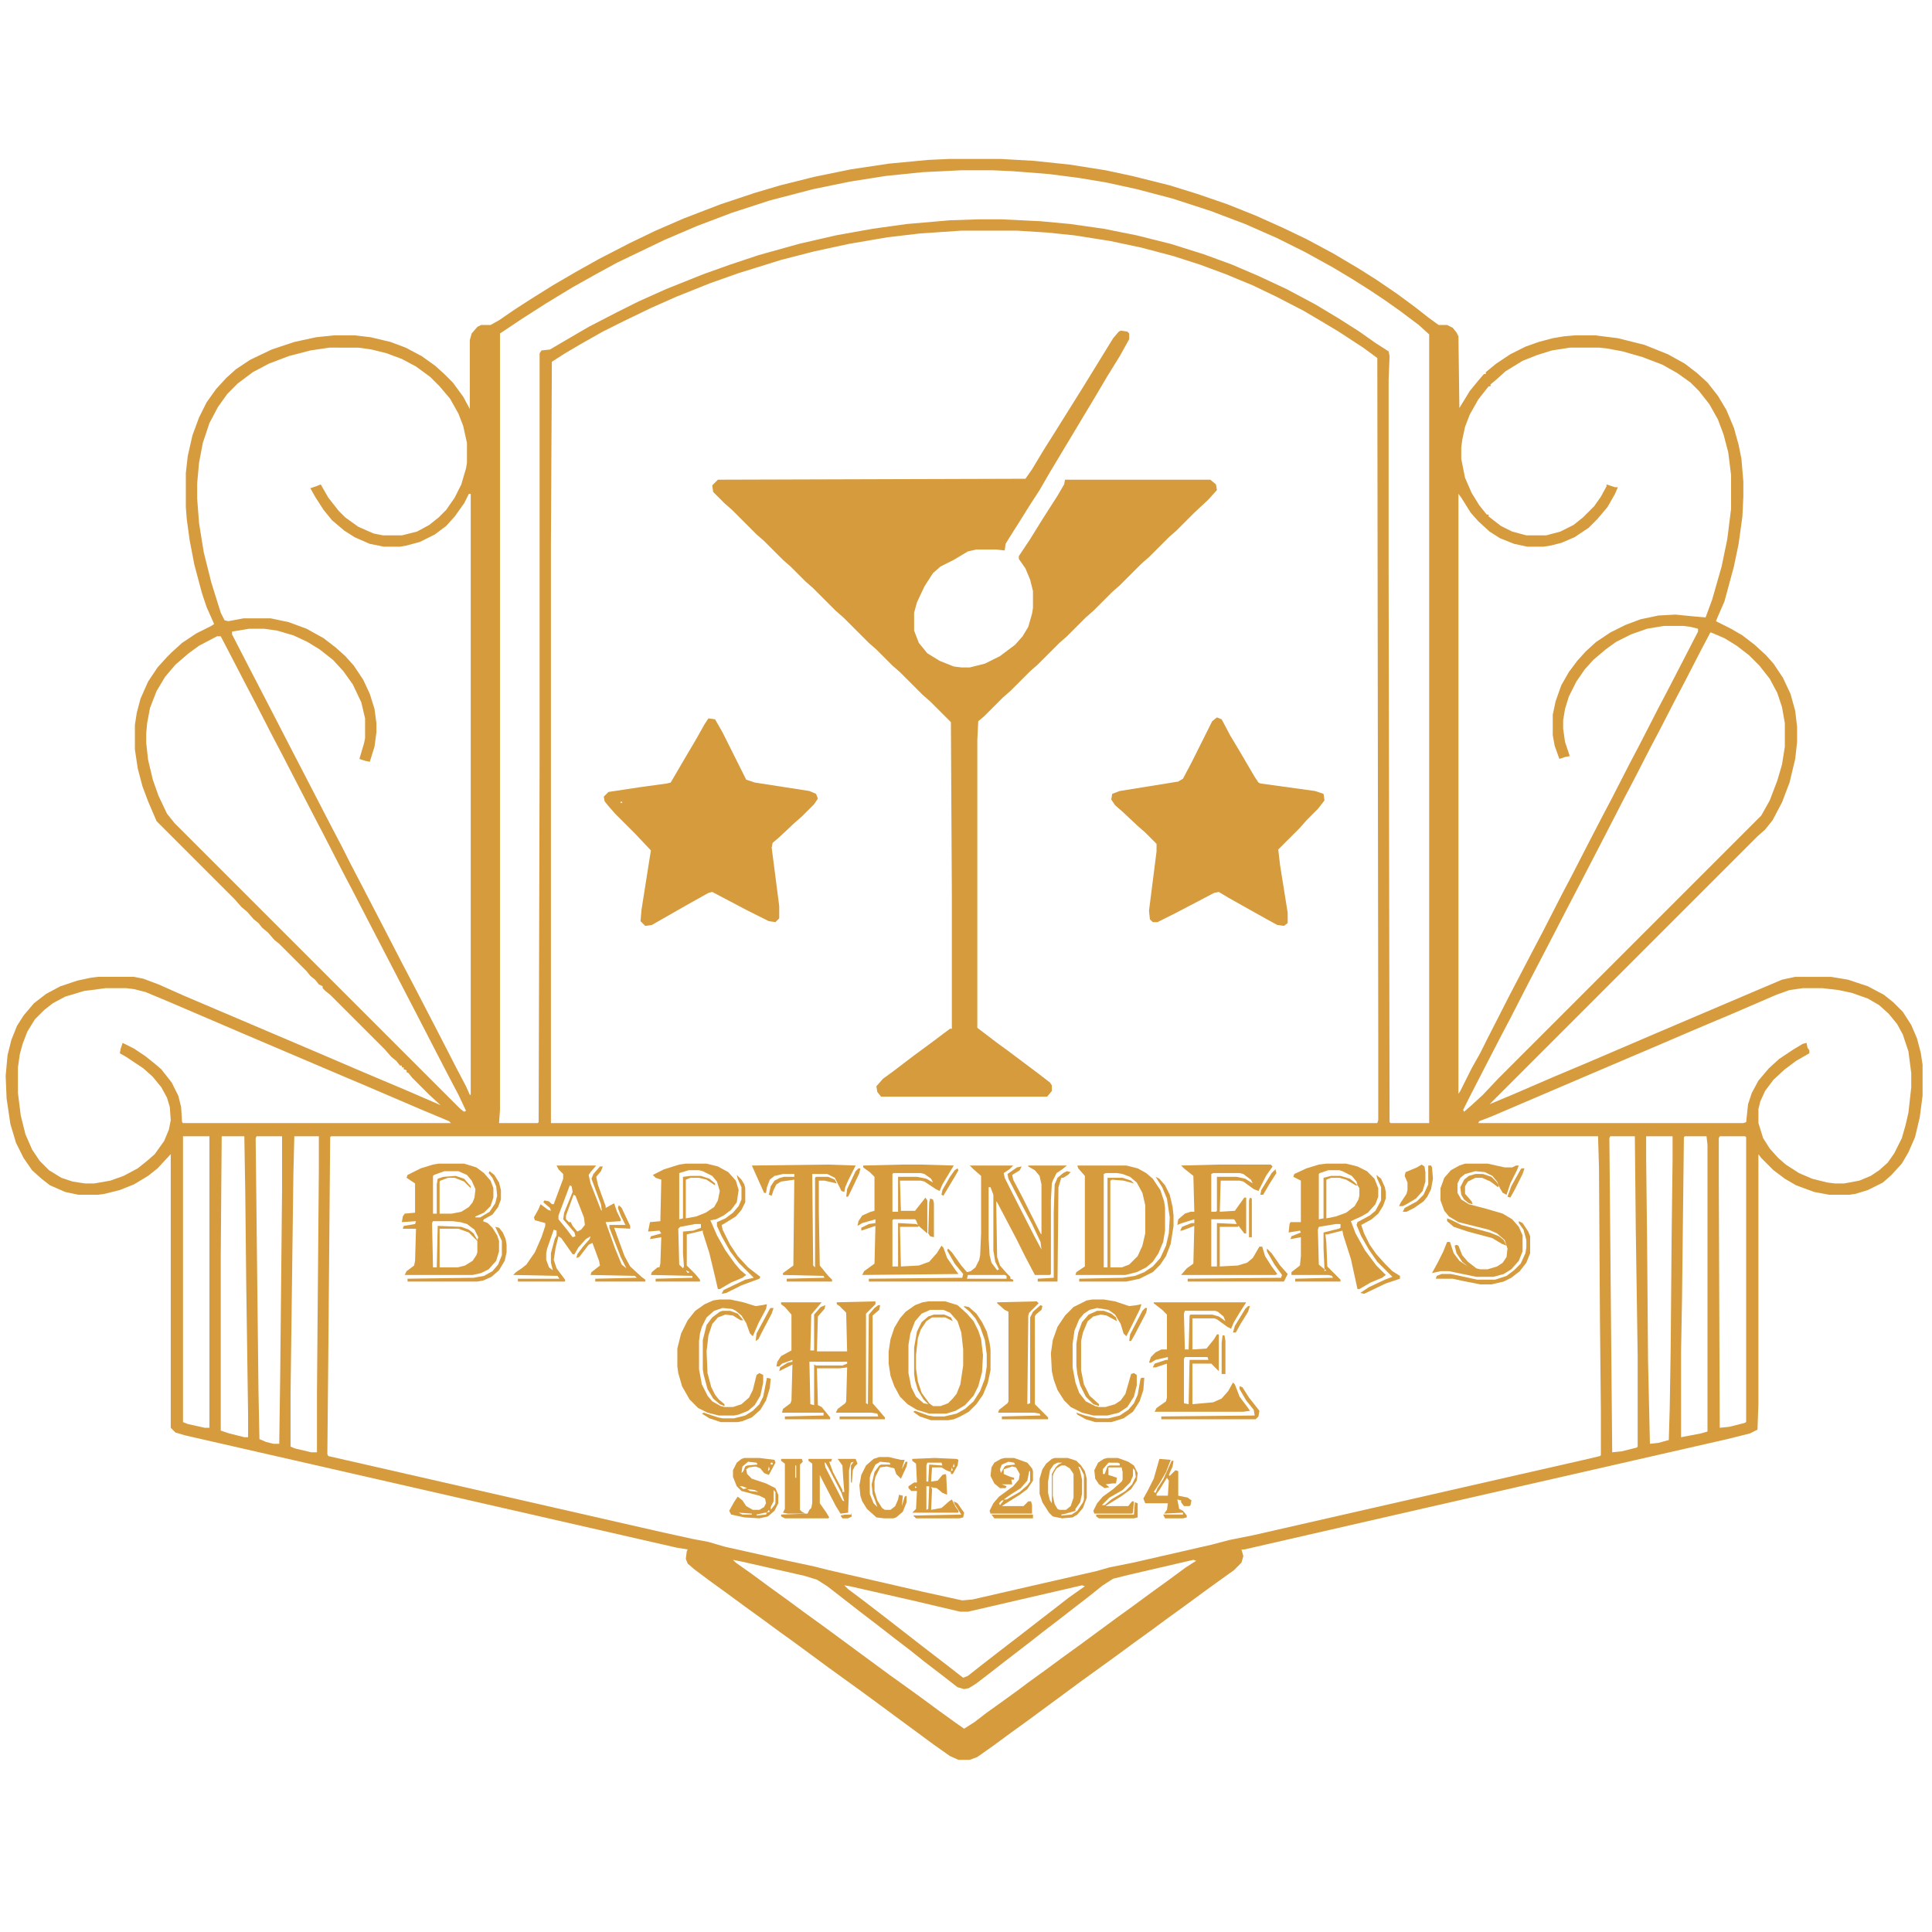 <?xml version="1.0" encoding="UTF-8"?>
<svg version="1.1" viewBox="0 0 2048 1743" width="1280" height="1280" xmlns="http://www.w3.org/2000/svg">
<path transform="translate(1006,16)" d="m0 0h55l35 2 38 4 38 6 28 6 40 10 29 9 32 11 30 12 29 13 25 12 28 15 27 16 19 12 22 15 19 14 14 11 11 8h9l6 3 4 5 2 4 1 76 11-18 9-11 6-7h2v-2l11-9 15-10 16-8 14-5 15-4 12-2 11-1h22l24 3 28 7 25 10 18 10 13 10 11 10 11 14 9 15 8 19 5 18 3 15 2 24v16l-1 21-4 29-5 24-10 37-7 16-2 5 16 8 12 7 13 10 12 11 8 9 10 15 8 17 5 18 2 17v16l-2 18-6 25-8 21-10 19-8 10-8 7-284 284 24-10 44-19 38-16 70-30 108-46 26-11 14-3h38l18 3 21 7 17 9 10 8 10 10 9 14 6 14 4 15 2 13v33l-3 23-5 21-7 16-7 12-11 12-9 8-16 8-13 4-7 1h-21l-16-3-19-7-12-7-12-9-13-13-3-4v265l-1 27-8 4-24 6-320 73-192 44h-3l2 7-2 7-8 8-14 10-18 13-19 14-18 13-19 14-18 13-19 14-36 26-57 42-18 13-19 14-17 12-8 3h-12l-9-4-17-12-76-56-36-26-38-28-14-10-19-14-18-13-19-14-18-13-16-12-7-6-2-5 1-8 1-2-12-2-521-119-10-3-5-5v-290l-1 1-13 14-10 8-15 9-15 6-16 4-7 1h-21l-14-3-16-7-9-7-10-9-9-13-8-16-6-20-4-27-1-24 2-22 4-16 6-15 7-11 11-13 13-10 15-8 18-6 14-3 8-1h38l10 2 16 6 27 12 141 60 49 21 45 19 37 16-12-11-18-18-4-5-2-1v-2l-3-1v-2h-2v-2h-2l-4-5-5-4-7-8-58-58-5-4-3-3v-2l-4-2-4-5-5-4-4-5-29-29-5-4-7-8-6-5-4-5-5-4-7-8-6-5-7-8-83-83-9-21-6-16-5-19-3-20v-26l2-13 4-15 8-18 10-15 10-11 5-5 11-10 15-10 16-8 3-2-8-18-5-15-8-30-5-26-3-22-1-13v-36l2-18 5-22 7-19 8-16 10-14 11-12 10-9 15-10 23-11 24-8 23-5 19-2h22l17 2 21 5 16 6 17 9 14 10 10 9 9 9 11 15 7 13v-73l2-7 6-7 4-2h10l9-5 16-11 17-11 24-15 24-14 25-14 33-17 27-13 30-13 39-15 36-12 27-8 36-9 39-8 40-6 42-4zm13 12-41 2-39 4-38 6-39 8-46 12-40 13-37 14-35 15-50 24-22 12-25 14-28 17-25 16-24 16v823l-1 14h41l1-1 1-383v-432l2-3 9-1 17-10 24-14 29-15 24-12 29-13 40-16 28-10 30-10 43-12 39-9 39-7 36-5 46-4 30-1h25l41 2 32 3 35 5 35 7 36 9 35 11 30 11 28 12 30 14 30 16 25 15 22 14 17 12 14 9 1 5-1 25v199l1 588 1 1h41v-836l-11-10-20-15-17-12-15-10-19-12-20-12-29-16-30-15-34-15-37-14-40-13-38-10-32-7-30-5-31-4-38-3-22-1zm0 64-44 3-34 4-41 7-37 8-35 9-45 14-31 11-35 14-27 12-29 14-22 11-23 13-17 10-14 9-1 193v614h876l1-3v-91l-1-717-15-11-26-17-15-9-22-13-29-15-25-12-29-12-27-10-28-9-34-9-33-7-38-6-29-3-32-2zm-670 124-20 3-23 6-21 8-17 9-16 12-11 11-10 14-9 17-7 21-4 21-2 22v16l2 26 5 31 8 32 10 32 4 8 4 1 16-3h29l19 4 19 7 18 10 13 10 10 9 9 10 10 15 7 15 5 16 2 15v10l-2 15-5 16-5-1-6-2 5-17 1-5v-21l-4-17-9-19-10-14-11-12-14-11-13-8-15-7-17-5-14-2h-16l-18 3v3l17 33 29 56 17 33 14 27 30 58 10 19 8 16 12 23 28 54 16 31 10 19 28 54 19 37 10 19 4 9h1v-637h-2l-5 10-10 14-9 10-12 9-16 8-15 4-6 1h-17l-15-3-16-7-11-7-13-11-9-11-9-14-5-9 6-2 5-2 8 14 11 14 7 7 14 10 16 7 10 2h20l16-4 13-7 10-8 8-8 9-13 7-14 5-17 1-6v-21l-4-18-5-13-9-16-11-13-10-10-15-11-15-8-16-6-16-4-14-2zm1315 0-19 3-16 5-15 6-18 11-10 9-6 5v2h-2l-11 14-9 16-5 13-3 14-1 8v12l4 20 7 16 8 13 8 10h2v2l13 10 12 6 15 4h21l15-4 14-7 10-8 12-12 7-10 6-11v-2l9 3h3l-3 7-8 14-11 13-9 9-15 10-14 6-12 3-7 1h-17l-14-3-15-6-11-7-12-11-8-9-10-16-3-4v636l2-3 12-24 9-16 8-16 24-47 24-46 10-19 21-41 10-19 18-35 14-27 10-19 20-39 10-19 20-39 10-19 15-29 17-33v-3l-8-2-8-1h-20l-18 3-17 6-16 8-11 8-13 11-9 10-9 13-8 16-4 13-2 12v9l2 14 5 15-5 1-6 2-5-14-2-11v-22l3-14 6-17 8-14 9-12 9-10 11-10 15-10 16-8 16-6 19-4 18-1 20 2 12 1 7-19 10-35 6-29 4-32v-36l-3-24-5-19-6-16-9-16-11-14-9-9-14-10-16-9-21-8-21-6-16-3-9-1zm149 302-10 19-17 33-10 19-17 33-10 19-18 35-10 19-18 35-15 29-14 27-12 23-15 29-14 27-12 23-20 39-10 19-15 29-18 35-7 14 1 2 8-7 12-11 16-17 279-279 9-16 8-21 5-17 3-19v-25l-3-17-5-15-8-15-11-14-11-11-13-10-13-8-14-6zm-1583 4-19 10-11 8-14 12-11 13-9 15-7 18-3 16-1 11v10l2 18 5 21 6 17 9 19 8 10 303 303 4 3 2-1-8-17-10-19-14-27-17-33-56-108-15-29-10-19-20-39-12-23-15-29-17-33-10-19-18-35-12-23-14-27-12-23zm-118 373-23 3-20 6-13 7-9 7-10 10-8 13-5 13-3 11-2 14v27l3 24 5 20 7 16 8 12 10 10 13 8 12 4 13 2h10l17-3 14-5 15-8 10-8 8-7 10-14 5-12 2-10-1-14-3-10-6-11-9-11-10-9-18-12-7-4 1-5 2-6 12 6 12 8 10 8 7 6 11 14 7 14 3 12 1 16 1 1h284l-2-2-31-13-56-24-26-11-108-46-77-33-24-10-12-3-8-1zm1799 0-14 2-14 5-44 19-45 19-42 18-54 23-117 50-13 5-1 2h281l3-1 2-19 4-12 7-13 11-13 11-10 15-10 10-6 4-1 1 5 2 3v3l-14 8-12 9-12 11-9 12-5 11-2 8v15l5 16 7 11 9 10 8 7 14 9 14 6 16 4 8 1h10l16-3 12-5 9-6 9-8 7-10 8-16 4-14 3-13 3-27v-15l-3-23-6-18-6-11-9-11-10-9-12-7-17-6-14-3-17-2zm-334 124m-1383 33v303l5 2 18 4h5v-309zm41 0-1 128v184l9 3 16 4h4v-23l-2-141-1-95-1-60zm37 0-1 2 3 268 1 51 7 3 8 2h6l1-70 2-199v-57zm40 0-1 40-3 234v55l5 2 17 4h6v-63l2-236v-36zm39 0-1 1-2 233-1 103 1 2 355 81 32 7 16 3 17 5 67 15 28 6 16 4 100 23 41 9 11-1 74-17 57-13 14-4 25-5 83-19 19-5 25-5 285-65 66-15 17-4 1-1v-46l-1-100-1-159-1-33zm1356 0-1 2 3 333 10-1 16-4 1-1v-96l-2-134-1-99zm38 0v24l1 88 1 126 2 88 9-1 11-3 1-34 1-63 1-118 1-81v-26zm41 0-1 1-2 172-1 55v91l21-4 7-2v-304l-1-9zm37 0-1 2v46l1 261 10-1 16-4 2-1v-302l-1-1zm-1046 449 3 3 17 12 19 14 18 13 19 14 18 13 53 39 19 14 14 10 18 13 19 14 18 13 10 7 11-7 13-10 14-10 18-13 12-9 18-13 19-14 18-13 38-28 18-13 19-14 18-13 19-14 11-7-3-1-69 16-16 4-11 7-15 12-13 10-18 14-17 13-14 11-26 20-18 14-13 10-8 5-5 1-7-2-18-14-17-13-15-12-17-13-18-14-17-13-36-28-11-7-13-4-66-15zm118 27 4 4 16 12 26 20 36 28 26 20 18 14 5-2 14-11 18-14 26-20 18-14 13-10 18-14 17-12-3-1-121 28h-8l-51-12-66-15z" fill="#D59B3D"/>
<path transform="translate(1188,198)" d="m0 0 7 1 2 2v6l-10 18-13 21-13 22-48 80-11 19-11 17-10 16-12 19-3 5-1 7-9-1h-21l-9 2-15 9-14 7-8 7-9 14-8 17-3 11v19l5 13 9 11 13 8 15 6 8 1h9l16-4 16-8 16-12 8-9 6-10 4-14 1-6v-18l-3-12-5-12-7-10v-3l12-18 13-21 16-25 7-12 1-5h154l6 5 1 6-9 10-15 14-19 19-8 7-21 21-8 7-23 23-8 7-20 20-8 7-20 20-8 7-23 23-8 7-21 21-8 7-20 20-6 5-1 20v305l21 16 11 8 32 24 13 10 2 3v6l-5 6h-176l-4-5-1-6 7-8 11-8 21-16 19-14 20-15h2v-141l-1-184-22-22-8-7-24-24-8-7-17-17-8-7-27-27-8-7-24-24-8-7-16-16-8-7-20-20-8-7-26-26-8-7-12-12-1-7 6-6 326-1 7-10 12-20 12-19 30-48 32-52 6-7z" fill="#D59B3D"/>
<path transform="translate(751,609)" d="m0 0 7 1 8 14 25 50 9 3 58 9 7 3 2 5-4 6-13 13-8 7-16 15-7 6-1 5 8 62v13l-4 4-7-1-22-11-38-20-4 1-25 14-35 20-7 1-5-5 1-12 9-57 1-6-16-17-22-22-7-8-4-5-1-5 5-5 33-5 29-4 4-1 14-24 13-22 9-16zm-93 88v2l2-1z" fill="#D59B3D"/>
<path transform="translate(1290,608)" d="m0 0 5 2 9 17 9 15 17 29 4 6 2 1 58 8 9 3 1 7-7 9-12 12-7 8-23 23 2 17 8 50v11l-4 3-7-1-11-6-25-14-16-9-10-6-5 1-19 10-23 12-18 9h-5l-3-3-1-9 8-63v-8l-12-12-8-7-16-15-8-7-4-6 1-6 8-3 62-10 5-3 9-17 22-44z" fill="#D59B3D"/>
<path transform="translate(928,1227)" d="m0 0v3l-10 10v95l2 1 1-95 6-7 4-3h2l-1 5-7 6v93l7 8 6 7v2h-48v-3h41l-1-3-6-1h-38l2-4 8-6 1-2 1-36-8 1h-24l1 39 4 2 9 11v2h-48v-3l41-1v-3h-44l1-4 8-6 1-3 1-38-14 7 1-4 8-5 5-1v-2l-11 4-3 3h-3l1-5 4-6 11-6v-38l-7-8-4-3v-2h43l-6 7-5 6-1 38h4v-38l7-8 5-2-1 4-7 8-1 37h32l-1-41-7-7-3-2v-2zm-70 64 1 45 4 1v-43l2 1h28l5-2v-2z" fill="#D59B3D"/>
<path transform="translate(590,1083)" d="m0 0h42l-6 7-2 3 2 9 11 28 1 1-1-7-10-27 2-5 7-8h3l-2 5-5 6 2 9 8 22v2l9-5 3 9 4 8v2l-16 1 10 28 7 17 5 4-6-12-12-31v-3h17l-5-10-3-8 1-3 3 3 9 19v3l-17-1 11 30 6 11 12 11 4 3v2h-53v-3l44-1-2-2-47-1 1-3 9-7-1-5-7-19-4 2-10 13-3 1 1-4 6-8 7-8 1-3-5 3-8 9-4 7h-2l-12-17-3-2-3 12-2 13 3 9 9 12v2h-50v-3h44l-2-3-47-1 3-3 6-4 5-4 9-13 7-16 4-12v-3l-11-3-1-3 5-9 2-5 8 6 3 1-1-3-7-6 1-2 5 1 3 3h2l10-27v-5l-5-5zm14 21-12 32v4l9 11 6 8 3-1-1-4-12-14 1-7 9-22-1-6zm4 10-8 22v4l3 3h2l2 4 5 6 4-2 4-5-1-8-9-23zm-21 37-7 20-1 5v7l3 8 4 3-2-8v-10l4-15 2-4v-5z" fill="#D59B3D"/>
<path transform="translate(465,1081)" d="m0 0h27l13 4 8 6 7 8 3 8v10l-3 9-7 7-9 4v1h5l10-6 6-9 2-8-1-10-4-9-4-5 1-2 5 4 5 8 2 8v10l-3 8-6 8-9 5-1 2 5 2 5 5 5 8 2 6v11l-3 10-8 9-8 4-9 2h-72l2-4 8-6 1-5 1-34h-14l1-3 12-2 1-3-15 1 1-6 2-3 11-1v-31l-9-6 1-3 14-7 13-4zm6 8-11 4-1 1v40h4v-31l1-6 6-2 13-1 9 3 7 8v2l-7-7-10-4h-7l-8 3-1 1v34h13l10-2 8-5 4-5 2-5 1-9-4-9-5-6-9-4zm-12 53-1 2 1 47h4l1-44 25 1 8 3 5 4 4 7 1-3-4-8-8-6-7-2-8-1zm7 8v41h19l8-2 8-5 4-6 1-3v-12l-9-9-11-4z" fill="#D59B3D"/>
<path transform="translate(727,1081)" d="m0 0h22l12 3 11 6 8 9 3 10-2 13-6 8-8 6-8 4-6 1 7 16 9 16 10 14 6 7 6 5-4 3-12 5-12 7h-2l-3-13-6-25-7-22v-2l-17 4v33l9 9 5 6v2h-47v-3l39-1v-2l-44-1 1-3 6-5h2l1-4 1-28-12 2 1-3 11-3-2-3-12 1 2-10 11-1 1-44-6-2-3-3 12-6 16-5zm3 7-10 3v49l4-1v-44l8-1h11l9 3 6 5v2l-9-6-8-2h-9l-5 2v41l11-2 10-4 9-6 4-7 2-10-3-10-5-6-10-5-4-1zm7 57-16 3-2 2 1 38 4 4 1-2-1-14v-23l11-1 8-3v-4zm-12 47m1 1m1 1 2 3 2-1z" fill="#D59B3D"/>
<path transform="translate(1406,1081)" d="m0 0h21l12 3 10 5 8 8 4 10v9l-3 8-8 9-7 4-11 5 5 13 10 18 12 16 10 10-4 3-12 5-12 7h-2l-7-32-8-25-1-5-16 4h-2l1 9 1 25 14 14v2h-48v-3l40-1-1-2-4-1h-39v-3l9-7 1-10v-20l-11 2 1-3 10-4-1-2-12 2 1-9 1-2h11v-44l-8-4 1-3 13-6 13-4zm2 7-9 3-1 1v48l5-1v-43l8-2h10l10 3 5 4 3 3-1-4-5-6-10-5-3-1zm3 8-5 2v41l10-2 11-4 9-7 4-7 1-4v-8l-2-3h-2l-10-6-7-2zm5 49-18 3-1 3 1 37 6 5-1-22v-17l16-4 2-1v-4zm-12 48v2l2-1z" fill="#D59B3D"/>
<path transform="translate(1028,1083)" d="m0 0h46l-4 4-6 4 1 5 8 16 24 47 7 13-1-8-9-19-10-19-15-29-1-5 10-7 5-1-2 4-8 5 1 5 10 19 19 38 1 1v-53l-2-9-5-6-7-4v-1h41l-5 4-6 4-4 8-1 3-1 18v78l-1 1h-16l-10-19-10-20-20-38-1-1 1 59 3 9 7 8 4 4v2l3 1v2h-153v-3l99-1 1-4-9-11-8-14 1-2 4 4 10 14 6 7 4-1 5-4 4-8 1-5 1-23v-61l-8-7zm20 23v54l1 18 2 8 6 8 2-1-4-8-2-12v-59l-3-8zm-22 93-1 4h42v-3l-2-1z" fill="#D59B3D"/>
<path transform="translate(1142,1083)" d="m0 0h52l12 3 9 5 7 6 8 12 4 12 1 7v24l-2 12-5 12-6 9-7 6-10 5-12 3h-53l1-3 9-6v-96l-7-8zm30 8-2 1v99h4v-95h16l9 3 3 3-11-3-12-1-2 1v92h12l8-3 9-9 5-11 3-13v-30l-3-13-6-11-7-6-8-3-6-1z" fill="#D59B3D"/>
<path transform="translate(984,1227)" d="m0 0h18l13 4 10 9 7 8 5 10 3 9 2 17-1 18-4 15-5 10-9 10-10 6-10 3h-18l-13-4-10-6-8-8-6-11-4-11-2-13v-13l2-13 4-12 6-10 6-7 10-7 8-3zm2 9-9 4-7 8-5 13-2 12v30l3 15 5 10 8 7 5 1-5-5-6-10-3-10-1-7v-28l3-17 5-10 7-6 6-2h11l7 3 2 4-8-4h-14l-6 4-6 9-3 9-2 18v14l2 14 4 12 8 11 4 3h8l8-3 5-5 4-5 4-10 3-20v-17l-2-18-4-12-8-9-7-3z" fill="#D59B3D"/>
<path transform="translate(1223,1228)" d="m0 0h98l-7 11-6 10-3 7-4-2-11-8-3-1h-23v33l15-1 8-10 3-5h2v39l-8-8h-20v43l22-2 9-4 7-8 5-9 2 2 5 13 9 12 2 3-7 1h-94l2-4 10-7 1-4v-36l-12 4h-3l2-4 12-4h2v-3l-13 3-5 3h-2l2-6 5-5 6-3h6v-37l-5-5-9-7zm33 9-1 3 1 38h4l1-36 1-1h23l7 2 7 5-2-5-6-5-3-1zm43 11m-43 38-1 2v47l5 1 1-47h20l-1-3z" fill="#D59B3D"/>
<path transform="translate(1292,1082)" d="m0 0h55l2 2-7 10-8 16-5-2-11-8-4-1h-20l-1 33 16-1 10-14h2v38h-2l-6-8-1 1h-19v42l19-1 10-3 6-5 7-12h3l3 10 7 11 6 8-2 1h-100l6-7 7-5 1-40-13 5h-2l2-4 10-4h3v-4l-13 4-5 2 1-6 7-6 6-2h4l-1-38-10-8-3-3zm-6 9-2 1v40h5l1-1v-36h21l9 2 8 5-2-4-8-6-4-1zm42 11m-44 38v50h6v-46l21 1-2-4-1-1z" fill="#D59B3D"/>
<path transform="translate(956,1082)" d="m0 0h21l34 1-12 20-3 7-4-2-12-8-4-1h-22l1 32h15l11-14 2 3v35l-7-6-2-2-1 1h-19l1 42 19-1 11-4 8-9 5-8 2 2 4 11 9 13 3 4-102 1 2-4 11-8 1-40-15 5v-3l8-4 7-1v-4l-14 4-5 3 1-5 4-6 9-4 4-1v-36l-5-5-7-5v-2zm-9 9-1 1v40h6v-37h20l10 2 7 4-2-4-7-5-4-1zm42 10m-42 39-1 1v49h6v-46l19 1 2 1-2-5-1-1z" fill="#D59B3D"/>
<path transform="translate(1553,1081)" d="m0 0h24l18 4h8l4-2h3l-2 5-7 14-4 12-4-2-3-5-3-7-5-6-8-4-10-1-11 3-5 4-3 6v10l4 7 8 5 19 5 17 5 10 6 7 8 4 9v17l-4 10-8 9-8 5-11 3h-18l-29-6h-9l-9 2 6-11 6-12 4-10h3l4 12 6 8 9 6-6-5-6-9-2-8 2-1 2 1 4 10 6 7 9 7 4 1h8l10-3 6-4 4-6 1-9-3-9-8-7-9-4-32-8-10-6-5-6-4-11v-13l4-11 7-8 9-5z" fill="#D59B3D"/>
<path transform="translate(878,1082)" d="m0 0 29 1-8 16-3 7-1 5-3-1-7-14-8-4h-16l1 97 2 2v-95l1-1h13l7 3 2 4-13-3h-6v33l1 57 9 11 4 4v2h-48v-3l40-1-1-2-43-1v-2l11-8 1-91-14 2-5 3-3 6-2 6-3-1 2-9 4-6 6-3 4-1h11v-3h-12l-9 2-5 4-3 8-1 6h-2l-9-20-4-9z" fill="#D59B3D"/>
<path transform="translate(763,1225)" d="m0 0h11l14 3 13 4 7-1 5-1-1 5-8 15-6 14-3-3-4-11-5-8-6-5-4-2-10-1-9 3-8 7-5 10-2 7-1 8v30l3 16 6 12 5 6 9 5 4 1h9l9-3 8-7 4-8 4-16 3-2 4 2v8l-3 14-6 10-7 6-10 4-5 1h-16l-12-3-10-5-9-9-8-14-4-14-1-7v-19l4-16 7-14 8-10 10-7 9-4z" fill="#D59B3D"/>
<path transform="translate(1158,1225)" d="m0 0h12l12 2 15 5 8-1 5-1-2 6-14 28-3-3-3-10-6-10-7-5-12-2-8 2-6 4-5 6-5 12-2 14v25l3 16 4 11 7 9 10 5 4 1h7l10-3 6-4 5-7 6-21 3-1 3 2v11l-3 12-7 11-9 6-12 3h-15l-12-3-12-6-7-7-7-11-4-11-2-9-1-19 2-14 5-14 8-12 9-9 14-7z" fill="#D59B3D"/>
<path transform="translate(1099,1227)" d="m0 0 2 2-10 10-1 3-1 94 3-1v-91l3-6 8-7 2 1-1 4-6 5-1 2v93l14 14v2h-49v-3l41-1-1-2-6-1h-38l1-3 9-7 1-2v-95l-4-2-8-7v-1z" fill="#D59B3D"/>
<path transform="translate(857,1394)" d="m0 0h25l-1 3h-2l4 11 10 19v2h2l-1-12-1-16-5-7h19l2 5-3 3-2 4-1 13h-1v-18l3-4-3 1-2 8v20l-1 25-8 1-5-8-14-27-3-6v30l7 10 3 5-1 1h-46l-4-2v-2l28-1 2-4 2-2 1-5v-42l-4-3zm17 4 1 5 18 35 2 1-3-9-14-27-3-5zm-7 10m1 35 1 3z" fill="#D59B3D"/>
<path transform="translate(789,1393)" d="m0 0h16l16 2 1 3-7 13-5-2-4-5-5-2-7 1-3 2 1 5 5 5 15 5 10 5 3 7v9l-4 8-7 6-9 2-16-1-14-3-2-4 5-9 4-6 5 4 4 6 7 4h7l5-3 2-4-1-5-6-3-19-5-5-5-4-10v-7l4-8 5-4zm4 4-6 5-1 7 2-2 2-5 2-1 11-1-1-2zm24 1v2h2v-2zm-1 2 1 2zm-1 2-1 5 2-2zm-28 7m1 1m-4 13 4 3 4-1-5-2zm8 3 3 2 9 1-4-2zm28 1v12l-3 6v3l4-5 1-2v-12zm-16 2m3 1m8 18-2 3 3-1zm-35 2m3 1 4 2h10v-1zm28 0-9 2v1l10-1 1-2z" fill="#D59B3D"/>
<path transform="translate(1118,1393)" d="m0 0h14l9 3 5 5 4 6 2 8v20l-4 11-6 7-5 3-11 1-10-2-4-4-7-11-3-9v-16l3-10 4-6 6-5zm3 5-4 2-4 6-2 12v12l2 8 2 3v-31l4-7 3-3 4-2zm4 3-5 3-3 5-1 3v21l2 9 3 5 2 1h7l5-4 3-9v-25l-4-6-5-3zm17 0m1 1 2 5 2 9v15l-2 9-5 7v2l-10 3-5 1v1l11-1 6-4 6-9 1-3v-26l-4-8zm-25 50 4 1z" fill="#D59B3D"/>
<path transform="translate(991,1393)" d="m0 0 23 1 2 1-1 6-5 9h-2v-2l-5-2-5-3h-10l-1 15 7-1 5-6 3-1 1 1 1 21-5-2-6-5-6-1 1 2-1 22 11-2 8-7 3-2 4 8 3 4v2h-49l4-4 1-19h-6l-3-3v-2l6-4h3l-1-20-4-3v-2zm21 4 1 2zm-29 1-1 3v17h2l1-18 14 1-1-3zm28 1-1 4 2-1zm-2 4-1 4 2-1zm-39 20v2l2-1zm12 0v25l2-1 1-24z" fill="#D59B3D"/>
<path transform="translate(1065,1393)" d="m0 0h10l14 5 5 6 1 3v10l-6 9-8 6-16 10-3 2h23l5-5h3l1 4v9h-44l-1-3 4-8 6-7 15-11 6-7 1-6-4-7-4-1-9 3v5l7 3 4 1v2h-3l1 5h-11l5 2-1 2h-6l-6-5-4-8 1-9 3-5 7-4zm4 4-7 3-2 5 1 4 4-7 2-1 9-1-1-2zm7 3m14 5m1 2-2 10-7 8-11 7-7 5h3l14-8 8-7 3-4v-11zm-30 3m1 28-3 3 1 2 4-5z" fill="#D59B3D"/>
<path transform="translate(1174,1393)" d="m0 0h11l11 4 6 4 4 8-1 8-6 9-11 8-13 8-3 2h24l4-5h2l-1 12-1 1h-40l-1-3 4-8 6-7 11-8 9-8 1-2v-8l-1-5h-14v8l9 3-1 6h-4l-7 1 4 3-5 1-6-4-4-6-1-9 4-8 6-4zm1 5-6 7v5h2l3-8 2-1h11v-2l-2-1zm26 6v8l-3 7-8 8-14 8-8 8h3l7-6 15-9 7-7 4-8-1-7z" fill="#D59B3D"/>
<path transform="translate(1229,1394)" d="m0 0 12 1-5 13-7 12-6 9 2 1 2-5 6-9 9-20h2l-1 6-4 9 1 1 6-6 3 1v26l10 2 4 3-1 5-1 1h-6l-3-4v-2l-4-1 2 10 4 2 4 5v2l-4 1h-19l-2-4h21v-2l-20 1 3-4 1-7h-24l-2-5 5-9 6-12 4-14zm8 20-8 13-3 4v2h12l1-16zm-16 17m-1 1m39 6 1 3z" fill="#D59B3D"/>
<path transform="translate(932,1392)" d="m0 0h10l13 3h4l-2 6-1 4 4-8h2l-1 5-6 13-5-5-2-6-8-2-7 1-5 10-1 5v10l3 10 5 8 3 2h6l5-4 3-7 1-5 4 1-1 11 3-10 2-1v7l-4 10-7 6-3 1h-10l-8-1-10-9-5-8-2-6-1-11 2-11 5-10 8-7zm1 5-5 3-5 10-1 4v17l4 10 4 4-2-6-3-8-1-10 3-13 5-7 2-1h10l-1-2zm-3 48m24 0v3z" fill="#D59B3D"/>
<path transform="translate(828,1394)" d="m0 0h22l1 3-3 3v48l2 2 4 2h-19l-5-1 2-4v-48l-4-3zm15 7v13h1v-13z" fill="#D59B3D"/>
<path transform="translate(1507,1082)" d="m0 0 3 2 1 6v10l-3 10-7 8-10 6-4 2h-4l2-4 6-9 1-4v-8l-3-7 1-4 12-5z" fill="#D59B3D"/>
<path transform="translate(1022,1232)" d="m0 0 5 1 8 7 6 9 5 10 3 12 1 7v22l-3 14-5 12-7 10-8 8-9 5-7 3-6 1h-18l-12-4-7-5 2-1 14 5 6 1h11l13-3 9-5 9-8 7-11 5-13 2-13v-13l-2-15-5-14-5-9-6-7-6-5z" fill="#D59B3D"/>
<path transform="translate(1225,1095)" d="m0 0 4 2 6 7 5 10 3 13 1 9v11l-3 19-5 13-6 9-8 8-14 7-14 3h-50v-3l46-1 13-2 10-4 9-6 8-9 6-13 3-13 1-17-3-20-5-12z" fill="#D59B3D"/>
<path transform="translate(1459,1093)" d="m0 0 5 4 4 9 1 5v7l-3 8-5 8-7 6-11 6 3 9 6 12 7 10 9 10 8 8 8 5v3l-15 5-23 11-4-1 9-6 17-8 8-3-16-16-9-13-8-14-5-12 1-3 13-7 6-5 6-11v-14l-4-9z" fill="#D59B3D"/>
<path transform="translate(781,1093)" d="m0 0 5 5 3 5 1 4v15l-4 8-6 7-13 8-2 1 1 5 8 16 8 12 11 12 13 10-1 2-19 7-16 8-5 1 2-4 23-11 9-2-16-16-9-12-9-16-5-11v-4l9-4 8-6 6-7 3-7v-13l-4-9z" fill="#D59B3D"/>
<path transform="translate(1610,1142)" d="m0 0 4 2 6 9 2 5v18l-4 10-7 9-9 7-8 4-13 3h-12l-20-4-9-2h-18l1-3 5-2h10l28 6h19l12-4 8-6 7-7 5-11 1-6v-8l-3-11-5-7z" fill="#D59B3D"/>
<path transform="translate(1131,1089)" d="m0 0 4 1-3 3-5 3h-2l-3 10-1 100h-21v-3l17-1v-69l1-30 3-7 6-5z" fill="#D59B3D"/>
<path transform="translate(525,1148)" d="m0 0 4 1 4 5 3 7 1 6v8l-2 9-6 10-8 7-9 4-6 1h-74v-3l70-1 11-2 9-5 6-7 4-10v-15z" fill="#D59B3E"/>
<path transform="translate(1163,1237)" d="m0 0h7l8 3 5 4 1 4-11-6-6-1-8 2-6 5-5 12-2 9v31l3 15 6 12 10 9v2l-6-2-8-8-6-12-3-12-1-9v-23l2-12 4-11 7-8z" fill="#D59B3D"/>
<path transform="translate(766,1237)" d="m0 0h8l8 3 6 7h-3l-8-5-8-1-8 3-6 7-4 12-2 17 1 23 4 15 4 8 4 5 6 5v2l-5-2-7-6-6-10-4-15-1-6v-31l4-16 6-8 8-6z" fill="#D59B3D"/>
<path transform="translate(1343,1171)" d="m0 0 5 5 9 13 8 9-4 8h-102v-3l99-1 1-3-8-11-8-14z" fill="#D59B3D"/>
<path transform="translate(1314,1317)" d="m0 0 3 1 7 11 11 14-1 6-3 3h-100v-3l99-1-1-6-8-10-7-12z" fill="#D59B3D"/>
<path transform="translate(813,1308)" d="m0 0 4 1-1 10-4 13-6 10-9 8-10 4-5 1h-18l-12-4-8-5 2-1 15 5 5 1h12l12-3 8-5 7-7 4-8z" fill="#D59B3D"/>
<path transform="translate(1210,1308)" d="m0 0h3l-1 13-4 12-7 11-10 7-13 4h-17l-10-3-9-5-1-2 9 3 13 3h12l12-3 9-6 6-7 4-9 3-17z" fill="#D59B3D"/>
<path transform="translate(1534,1139)" d="m0 0 5 2 10 5 30 8 10 4 5 4 3 6-5-2-10-6-26-7-15-5-7-6z" fill="#D59B3D"/>
<path transform="translate(1564,1092)" d="m0 0h8l9 3 5 5 3 4-1 2-8-6-9-4h-7l-8 4-3 5v8l7 8 1 3-4-1-5-4-3-5-1-8 4-8 5-4z" fill="#D59B3D"/>
<path transform="translate(1514,1083)" d="m0 0h3l1 2 1 12-2 11-4 8-4 5-10 7-8 4h-4l2-4 13-7 7-7 5-11z" fill="#D59B3D"/>
<path transform="translate(1011,1439)" d="m0 0 4 2 7 10-1 5-4 1h-46l-3-3 51-1-7-11z" fill="#D59B3D"/>
<path transform="translate(986,1118)" d="m0 0 3 1 1 4v36l-4-1-2-3 1-33z" fill="#D59B3D"/>
<path transform="translate(1203,1440)" d="m0 0 3 1v15l-4 1h-37l-3-2v-2h40z" fill="#D59B3D"/>
<path transform="translate(1296,1263)" d="m0 0h2l1 6v35h-4v-33z" fill="#D59B3D"/>
<path transform="translate(1051,1453)" d="m0 0h44v4h-41z" fill="#D59B3D"/>
<path transform="translate(817,1234)" d="m0 0h3l-2 6-10 19-4 8-3 2 1-8 14-26z" fill="#D59B3D"/>
<path transform="translate(1214,1234)" d="m0 0h2l-1 5-12 23-4 7h-2l1-7 13-25z" fill="#D59B3D"/>
<path transform="translate(1325,1117)" d="m0 0 2 1v41h-3v-39z" fill="#D59B3D"/>
<path transform="translate(1613,1086)" d="m0 0h3l-2 6-8 16-5 9-3-1 4-11 10-18z" fill="#D59C40"/>
<path transform="translate(910,1086)" d="m0 0h2l-1 5-9 19-3 6h-2l1-8 9-19z" fill="#D59B3D"/>
<path transform="translate(1015,1086)" d="m0 0 1 2-4 7-12 20-2-1 1-5 8-14 5-7z" fill="#D59B3E"/>
<path transform="translate(1323,1232)" d="m0 0h2l-2 6-8 13-5 9h-3l2-7 11-18z" fill="#D59B3D"/>
<path transform="translate(1352,1087)" d="m0 0 1 4-7 11-7 12h-3l1-5 11-18z" fill="#D59B3D"/>
<path transform="translate(902,1451)" d="m0 0 1 4-4 2h-6l-2-3 5-1h6z" fill="#D59B3D"/>
<path transform="translate(901,1446)" d="m0 0" fill="#D59B3D"/>
<path transform="translate(1178,1421)" d="m0 0 2 1z" fill="#D59B3D"/>
<path transform="translate(967,1342)" d="m0 0" fill="#D59B3D"/>
<path transform="translate(1609,1141)" d="m0 0" fill="#D59B3D"/>
<path transform="translate(1224,1094)" d="m0 0" fill="#D59B3D"/>
</svg>
